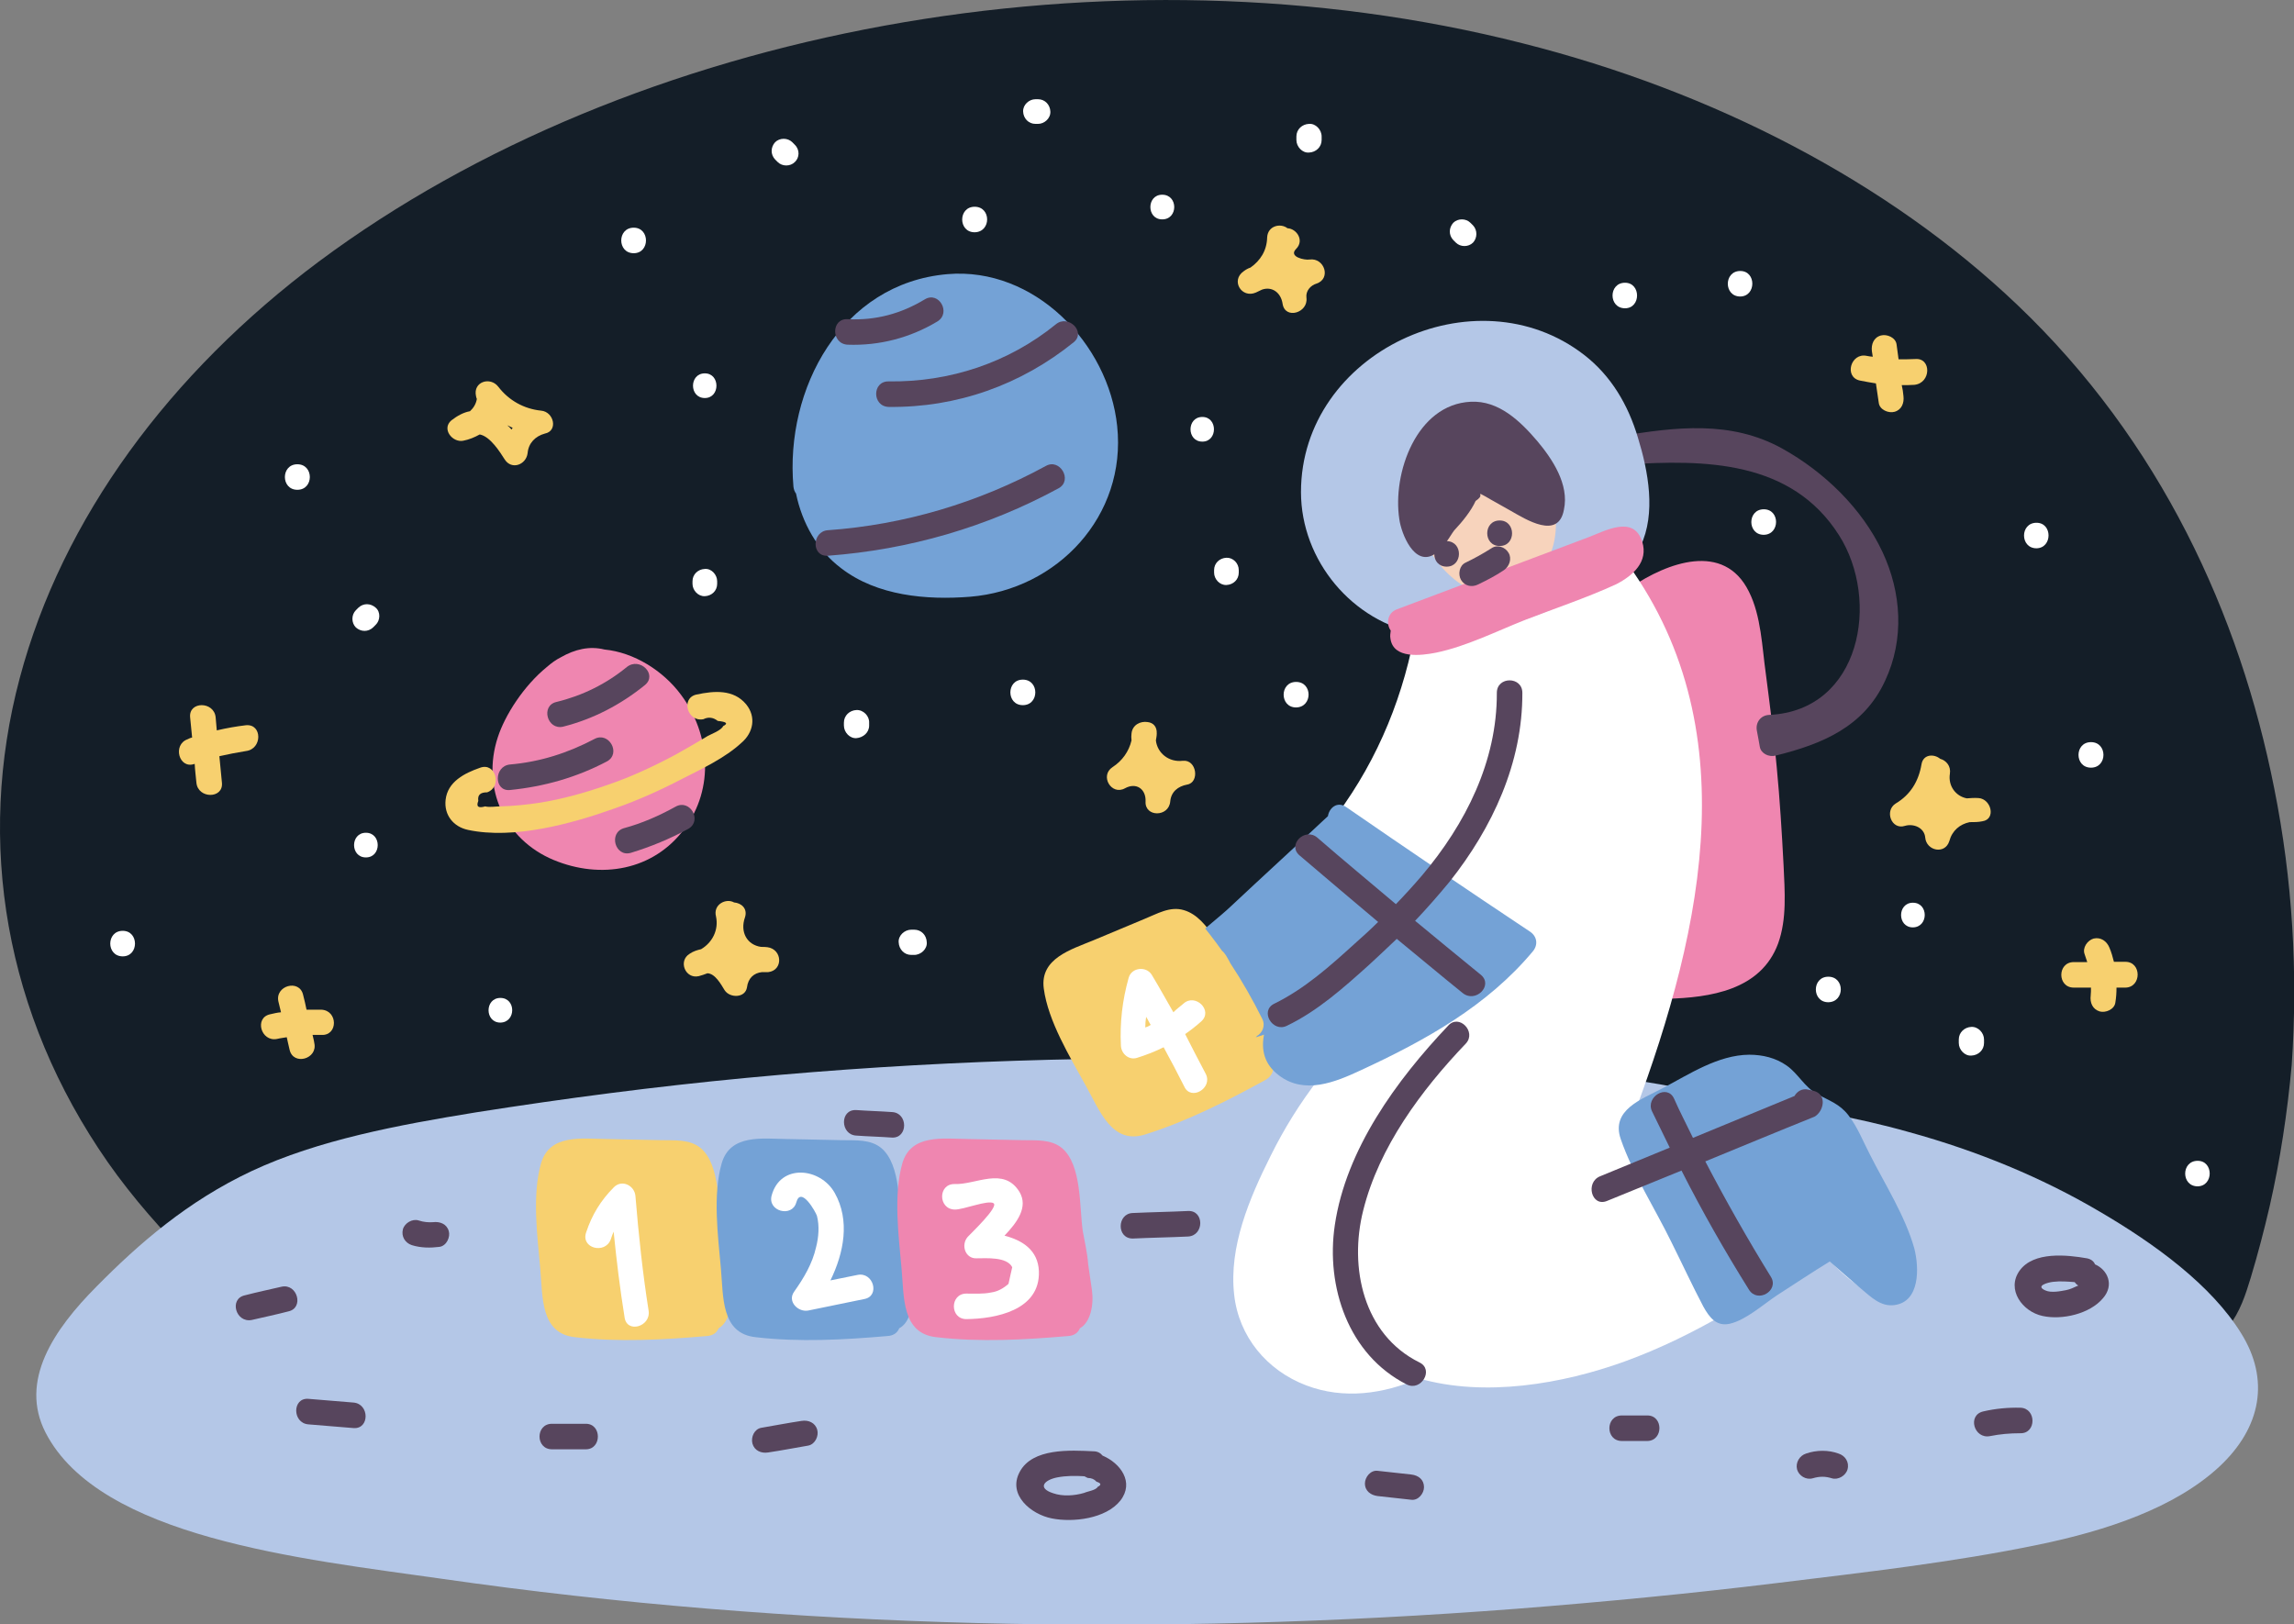 <svg width="531" height="376" viewBox="0 0 531 376" fill="none" xmlns="http://www.w3.org/2000/svg">
<rect x="0" y="0" width="531" height="376" fill="#808080" stroke="none"/>
<g clip-path="url(#clip0)">
<path d="M526.42 182.491C518.455 142.262 500.069 102.1 466.948 70.567C437.146 42.155 396.657 21.177 352.451 10.025C257.535 -14.139 146.489 6.44 73.809 60.543C39.227 86.367 14.403 120.023 4.58 156.933C-5.576 195.037 1.128 234.868 24.957 269.056C30.732 277.287 37.502 284.988 44.936 292.357C45.732 293.153 46.728 293.352 47.591 293.22C47.657 293.684 47.989 294.282 48.785 294.68C68.101 307.094 91.664 313.201 115.492 317.782C142.241 322.893 169.256 326.81 196.47 329.731C251.694 335.506 307.714 336.768 363.27 333.249C390.418 331.59 417.499 328.735 444.38 324.951C458.186 322.96 471.926 320.636 485.533 318.114C495.887 316.122 509.428 314.994 515.8 307.16C518.521 303.708 519.782 299.725 520.977 295.809C522.637 290.299 524.097 284.722 525.358 279.279C527.814 268.525 529.473 257.505 530.469 246.552C531.929 225.242 530.668 203.667 526.42 182.491Z" fill="#141E28"/>
<path d="M412.852 200.347C412.454 192.713 411.99 185.145 411.259 177.511C410.596 170.275 409.666 163.106 408.737 155.936C407.874 149.895 407.675 142.593 404.821 136.951C399.047 125.267 385.838 130.312 377.607 135.888C376.346 136.685 376.147 138.013 376.413 139.141C375.749 139.739 375.55 140.734 375.948 141.797C387.298 168.948 389.754 198.887 382.917 227.499C382.519 229.291 383.78 231.349 385.772 231.216C395.861 230.951 407.609 229.225 411.591 218.404C413.649 212.695 413.118 206.322 412.852 200.347Z" fill="#EF86B0"/>
<path d="M435.752 127.79C431.039 117.699 422.211 109.202 412.521 103.825C400.64 97.253 387.829 98.846 375.019 100.97C372.696 101.369 372.497 103.825 373.559 105.285C373.758 106.547 374.621 107.609 376.28 107.542C394.599 106.347 414.645 106.547 425.663 123.873C435.287 138.942 430.774 164.5 409.534 165.496C407.543 165.562 406.281 167.288 406.68 169.213C406.879 170.408 407.144 171.537 407.343 172.864C407.609 174.458 409.467 175.321 410.994 174.922C421.747 172.267 431.438 168.284 436.349 157.596C440.863 147.97 440.133 137.15 435.752 127.79Z" fill="#57455D"/>
<path d="M518.787 308.686C511.95 297.6 499.007 288.041 485.666 280.274C472.656 272.64 457.855 266.466 441.925 262.085C429.513 258.566 416.636 256.376 403.56 254.849C369.576 247.215 333.468 243.962 297.625 245.422C255.942 244.227 213.993 245.621 172.641 249.538C151.667 251.53 130.825 254.251 110.182 257.504C92.195 260.425 73.676 263.877 58.211 271.113C43.409 278.083 32.192 287.842 22.302 297.866C12.479 307.757 4.381 319.64 10.554 331.655C23.099 355.952 69.694 360.864 102.018 365.445C183.66 377.195 268.221 378.788 351.124 372.415C371.368 370.822 391.48 368.897 411.525 366.441C431.57 363.984 452.146 361.661 471.727 357.612C487.856 354.292 503.454 348.982 513.61 339.621C523.566 330.394 525.358 319.241 518.787 308.686Z" fill="#B4C7E7"/>
<path d="M457.988 184.747C456.992 184.681 456.129 184.747 455.266 184.814C452.744 184.349 450.885 181.959 451.35 179.104C451.616 177.312 450.487 176.051 449.093 175.653C447.633 174.458 445.177 174.59 444.779 176.914C444.115 180.83 442.257 183.951 438.805 186.008C436.15 187.668 437.809 192.182 440.929 191.186C442.92 190.589 445.443 191.585 445.642 193.908C445.907 196.962 450.222 197.891 451.217 194.705C451.881 192.249 453.673 190.788 455.93 190.323C456.926 190.323 457.921 190.323 458.85 190.124C462.103 189.66 460.908 184.946 457.988 184.747Z" fill="#F7D06F"/>
<path d="M177.619 219.267C177.155 219.201 176.624 219.201 176.159 219.201C172.907 218.736 171.247 215.749 172.442 212.363C173.106 210.305 171.579 209.044 169.92 208.911C168.061 207.849 165.008 209.376 165.738 212.164C166.402 215.284 164.875 218.205 162.287 219.732C161.424 219.931 160.495 220.196 159.632 220.794C156.91 222.453 158.636 226.702 161.756 225.972C162.42 225.773 163.15 225.573 163.747 225.308C165.539 225.374 166.867 227.83 167.73 229.225C168.924 231.083 172.509 231.083 172.907 228.561C173.172 226.436 174.5 225.241 176.358 225.042C176.823 225.042 177.354 225.042 177.819 225.042C181.336 224.644 181.137 219.732 177.619 219.267Z" fill="#F7D06F"/>
<path d="M125.25 95.062C121.333 94.664 117.816 92.739 115.36 89.552C113.501 87.096 109.452 88.357 110.182 91.677C110.249 91.876 110.249 92.141 110.382 92.34C110.182 93.535 109.585 94.465 108.789 95.195C107.328 95.46 105.934 96.191 104.474 97.319C102.151 99.311 104.74 102.497 107.196 102.032C108.589 101.767 109.851 101.236 111.045 100.572C113.501 101.037 115.758 104.688 116.82 106.347C118.413 108.87 121.798 107.609 122.13 104.887C122.329 102.564 123.922 100.97 126.112 100.373C129.232 99.775 128.236 95.328 125.25 95.062ZM117.417 98.448C117.816 98.647 118.214 98.846 118.678 99.045C118.612 99.112 118.479 99.244 118.413 99.444C118.081 99.045 117.816 98.78 117.417 98.448Z" fill="#F7D06F"/>
<path d="M303.135 60.078C302.073 60.277 298.156 59.48 300.015 57.621C302.006 55.63 300.081 52.908 298.024 52.842C296.431 51.581 293.444 52.244 293.311 54.966C293.245 58.02 291.718 60.343 289.461 61.936C288.864 62.136 288.399 62.401 287.868 62.799C284.815 64.924 287.404 69.172 290.722 67.712C291.187 67.513 291.585 67.314 292.116 67.048C294.373 66.251 296.497 67.645 296.895 70.367C297.493 74.018 302.869 72.425 302.405 68.907C302.205 67.314 303.4 66.052 304.728 65.654C308.179 64.525 306.586 59.613 303.135 60.078Z" fill="#F7D06F"/>
<path d="M273.797 176.117C270.544 176.515 267.889 174.325 267.558 171.404C267.624 170.939 267.757 170.408 267.757 169.811C267.823 168.151 266.894 167.288 265.633 167.155C264.04 166.89 262.115 167.753 261.916 169.811C261.849 170.275 261.849 170.873 261.916 171.404C261.318 173.927 259.792 176.117 257.535 177.578C254.482 179.569 257.269 184.216 260.389 182.49C263.044 181.03 265.301 182.689 265.168 185.544C264.969 189.195 270.544 189.195 270.876 185.544C271.075 183.287 272.668 182.025 274.792 181.627C277.713 181.162 277.049 175.785 273.797 176.117Z" fill="#F7D06F"/>
<path d="M278.31 96.523C274.66 96.523 274.66 102.232 278.31 102.232C281.895 102.232 281.895 96.523 278.31 96.523Z" fill="white"/>
<path d="M442.788 208.977C439.137 208.977 439.137 214.686 442.788 214.686C446.438 214.62 446.438 208.977 442.788 208.977Z" fill="white"/>
<path d="M240.277 22.969H239.68C238.22 22.969 236.76 24.23 236.826 25.823C236.892 27.417 238.087 28.678 239.68 28.678H240.277C241.738 28.678 243.198 27.417 243.132 25.823C243.065 24.23 241.87 22.969 240.277 22.969Z" fill="white"/>
<path d="M283.886 129.117C282.293 129.184 281.032 130.379 281.032 131.972V132.569C281.032 134.03 282.293 135.49 283.886 135.424C285.479 135.357 286.74 134.162 286.74 132.569V131.972C286.74 130.379 285.413 129.051 283.886 129.117Z" fill="white"/>
<path d="M340.968 52.178C340.769 51.979 340.57 51.78 340.371 51.581C339.309 50.518 337.45 50.518 336.388 51.581C335.326 52.775 335.326 54.435 336.388 55.563L336.986 56.161C338.048 57.223 339.906 57.223 340.968 56.161C341.964 55.099 342.03 53.306 340.968 52.178Z" fill="white"/>
<path d="M327.76 113.251C324.109 113.251 324.109 118.96 327.76 118.96C331.477 118.828 331.477 113.251 327.76 113.251Z" fill="white"/>
<path d="M269.018 45.075C265.367 45.075 265.367 50.784 269.018 50.784C272.735 50.784 272.735 45.075 269.018 45.075Z" fill="white"/>
<path d="M183.991 33.524C183.792 33.325 183.593 33.126 183.394 32.926C182.332 31.864 180.474 31.864 179.412 32.926C178.35 34.121 178.35 35.781 179.412 36.91C179.611 37.109 179.81 37.308 180.009 37.507C181.071 38.569 182.929 38.569 183.991 37.507C185.053 36.511 185.186 34.719 183.991 33.524Z" fill="white"/>
<path d="M163.15 86.432C159.499 86.432 159.499 92.141 163.15 92.141C166.734 92.141 166.734 86.432 163.15 86.432Z" fill="white"/>
<path d="M86.951 140.668C85.757 139.606 84.097 139.606 82.969 140.668C82.77 140.867 82.57 141.066 82.371 141.266C81.309 142.328 81.309 144.186 82.371 145.249C83.566 146.311 85.225 146.311 86.354 145.249L86.951 144.651C88.013 143.655 88.146 141.664 86.951 140.668Z" fill="white"/>
<path d="M163.15 131.706C161.557 131.773 160.296 132.967 160.296 134.561V135.158C160.296 136.619 161.557 138.079 163.15 138.013C164.743 137.946 166.004 136.751 166.004 135.158V134.561C166.004 133.034 164.676 131.573 163.15 131.706Z" fill="white"/>
<path d="M115.824 231.017C112.174 231.017 112.174 236.726 115.824 236.726C119.475 236.66 119.475 231.017 115.824 231.017Z" fill="white"/>
<path d="M84.695 192.78C81.044 192.78 81.044 198.489 84.695 198.489C88.345 198.489 88.345 192.78 84.695 192.78Z" fill="white"/>
<path d="M274.992 280.34C270.81 280.54 266.496 280.606 262.248 280.805C258.531 280.871 258.398 286.78 262.248 286.713C266.429 286.514 270.744 286.448 274.992 286.249C278.775 286.049 278.775 280.141 274.992 280.34Z" fill="#57455D"/>
<path d="M484.936 292.688C484.67 292.024 484.073 291.493 483.077 291.294C478.497 290.497 470.731 289.634 467.479 294.148C464.359 298.53 468.143 303.641 472.789 304.637C477.303 305.633 483.741 304.172 486.794 300.521C489.449 297.468 487.856 293.949 484.936 292.688ZM478.232 298.662C476.838 298.928 474.78 299.326 473.453 298.729C470.997 297.667 474.05 296.87 475.245 296.737C476.904 296.538 478.564 296.671 480.223 296.804C480.422 297.069 480.688 297.401 481.086 297.6C481.02 297.6 481.02 297.667 480.887 297.667C480.024 298.065 479.228 298.463 478.232 298.662Z" fill="#57455D"/>
<path d="M381.324 327.672H375.417C371.567 327.672 371.567 333.581 375.417 333.581H381.324C385.041 333.514 385.041 327.672 381.324 327.672Z" fill="#57455D"/>
<path d="M425.596 336.501C423.273 335.638 420.486 335.638 418.03 336.501C416.57 336.966 415.574 338.559 415.972 340.153C416.37 341.613 418.03 342.675 419.623 342.21C421.216 341.746 422.477 341.746 424.003 342.21C425.464 342.675 427.256 341.613 427.654 340.153C428.119 338.427 427.057 336.966 425.596 336.501Z" fill="#57455D"/>
<path d="M255.212 336.966C254.747 336.369 254.017 335.97 253.154 335.97C247.778 335.705 238.95 335.174 236.029 340.75C233.175 346.061 238.684 350.575 243.463 351.504C248.375 352.5 256.008 351.571 259.327 347.388C262.646 343.14 259.327 338.692 255.212 336.966ZM254.083 344.202C253.685 344.999 251.628 345.264 250.964 345.596C248.707 346.26 245.986 346.459 243.729 345.662C240.078 344.468 241.671 342.609 244.725 342.011C246.782 341.613 248.906 341.613 250.964 341.746C251.229 341.812 251.428 342.011 251.827 342.144C252.623 342.144 253.287 342.41 253.818 343.007C254.88 343.339 255.013 343.737 254.083 344.202Z" fill="#57455D"/>
<path d="M189.169 330.992C188.704 329.332 187.111 328.668 185.518 328.934C182.398 329.398 179.345 329.996 176.226 330.527C174.633 330.792 173.77 332.651 174.168 334.178C174.633 335.838 176.226 336.501 177.819 336.236C180.938 335.771 183.991 335.174 187.111 334.643C188.704 334.311 189.567 332.386 189.169 330.992Z" fill="#57455D"/>
<path d="M206.493 257.438C203.771 257.239 200.917 257.172 198.196 256.973C194.346 256.774 194.479 262.682 198.196 262.881C200.917 263.08 203.771 263.147 206.493 263.346C210.21 263.479 210.21 257.637 206.493 257.438Z" fill="#57455D"/>
<path d="M103.877 284.987C103.412 283.328 101.819 282.73 100.226 282.929C99.231 282.996 98.102 282.929 96.907 282.531C95.447 282.066 93.655 283.129 93.257 284.589C92.859 286.182 93.722 287.709 95.314 288.24C97.439 288.904 99.629 288.904 101.753 288.638C103.412 288.373 104.275 286.315 103.877 284.987Z" fill="#57455D"/>
<path d="M81.84 324.685C78.323 324.419 74.871 324.088 71.353 323.822C67.636 323.556 67.636 329.398 71.353 329.73C74.871 329.996 78.323 330.328 81.84 330.593C85.557 330.859 85.557 325.017 81.84 324.685Z" fill="#57455D"/>
<path d="M467.678 325.88C464.758 325.814 461.904 326.079 459.049 326.743C455.332 327.606 456.925 333.182 460.642 332.452C462.966 331.987 465.222 331.788 467.678 331.788C471.395 331.855 471.395 326.013 467.678 325.88Z" fill="#57455D"/>
<path d="M326.698 341.347C324.043 341.082 321.52 340.75 318.865 340.484C317.272 340.285 315.945 341.945 315.945 343.405C315.945 345.198 317.339 346.127 318.865 346.326C321.52 346.592 324.043 346.924 326.698 347.189C328.291 347.388 329.618 345.729 329.618 344.268C329.618 342.542 328.357 341.547 326.698 341.347Z" fill="#57455D"/>
<path d="M135.604 329.597H127.772C123.922 329.597 123.922 335.506 127.772 335.506H135.604C139.321 335.506 139.321 329.597 135.604 329.597Z" fill="#57455D"/>
<path d="M65.18 297.866C62.326 298.53 59.472 299.127 56.684 299.857C52.967 300.654 54.56 306.297 58.277 305.566C61.131 304.903 63.986 304.305 66.773 303.575C70.424 302.778 68.831 297.069 65.18 297.866Z" fill="#57455D"/>
<path d="M303.002 28.678C301.409 28.744 300.081 29.939 300.081 31.599V32.395C300.081 33.989 301.475 35.449 303.002 35.316C304.595 35.25 305.922 34.055 305.922 32.395V31.599C305.922 30.006 304.529 28.545 303.002 28.678Z" fill="white"/>
<path d="M491.972 222.653H489.317C489.051 221.59 488.719 220.395 488.255 219.333C487.657 217.873 486.263 216.877 484.604 217.275C483.21 217.674 481.949 219.4 482.546 220.927C482.745 221.524 482.945 222.121 483.144 222.719H480.024C476.174 222.719 476.174 228.627 480.024 228.627H484.007C484.007 229.225 484.007 229.888 483.94 230.486C483.741 232.079 484.338 233.606 485.998 234.137C487.392 234.535 489.449 233.672 489.648 232.079C489.848 230.884 489.914 229.756 489.914 228.627H491.972C495.755 228.561 495.755 222.653 491.972 222.653Z" fill="#F7D06F"/>
<path d="M443.319 83.113C442.057 83.179 440.796 83.179 439.469 83.179C439.27 81.984 439.203 80.922 439.004 79.727C438.805 78.134 436.747 77.271 435.354 77.669C433.694 78.134 433.097 79.727 433.296 81.321L433.495 82.582C433.03 82.516 432.632 82.516 432.101 82.383C428.384 81.586 426.791 87.295 430.508 88.092C431.769 88.357 433.03 88.556 434.225 88.756L434.889 93.27C435.088 94.863 437.146 95.726 438.54 95.328C440.199 94.863 440.796 93.27 440.597 91.677C440.531 90.814 440.398 90.017 440.199 89.154C441.195 89.154 442.19 89.154 443.119 89.088C447.036 88.689 447.102 82.781 443.319 83.113Z" fill="#F7D06F"/>
<path d="M56.95 167.886C54.693 168.151 52.436 168.549 50.179 169.08C50.113 168.085 49.98 167.023 49.914 166.027C49.516 162.309 43.675 162.309 44.007 166.027C44.206 167.62 44.272 169.147 44.471 170.74C44.073 170.806 43.807 170.939 43.409 171.138C39.891 172.4 41.418 178.109 45.002 176.847C45.002 176.847 45.002 176.847 45.069 176.847C45.135 178.308 45.334 179.768 45.467 181.229C45.865 184.946 51.706 184.946 51.374 181.229C51.175 179.171 50.976 177.113 50.777 175.055C52.834 174.59 54.892 174.192 56.95 173.86C60.733 173.395 60.733 167.554 56.95 167.886Z" fill="#F7D06F"/>
<path d="M74.406 233.739C73.212 233.739 72.083 233.739 70.955 233.739C70.689 232.544 70.49 231.482 70.158 230.287C69.296 226.569 63.587 228.162 64.45 231.88C64.649 232.677 64.848 233.473 65.047 234.336C64.185 234.403 63.388 234.602 62.525 234.801C58.808 235.597 60.401 241.24 64.118 240.51C64.915 240.311 65.711 240.244 66.375 240.112C66.574 241.107 66.84 242.103 67.039 243.032C67.902 246.75 73.61 245.157 72.747 241.439C72.681 240.842 72.481 240.244 72.349 239.58C73.013 239.58 73.743 239.58 74.406 239.58C78.256 239.78 78.256 233.938 74.406 233.739Z" fill="#F7D06F"/>
<path d="M225.609 47.863C221.759 47.863 221.759 53.771 225.609 53.771C229.458 53.705 229.458 47.863 225.609 47.863Z" fill="white"/>
<path d="M146.689 52.709C142.839 52.709 142.839 58.617 146.689 58.617C150.472 58.617 150.472 52.709 146.689 52.709Z" fill="white"/>
<path d="M68.831 107.476C64.981 107.476 64.981 113.384 68.831 113.384C72.681 113.384 72.681 107.476 68.831 107.476Z" fill="white"/>
<path d="M28.409 215.483C24.559 215.483 24.559 221.391 28.409 221.391C32.192 221.391 32.192 215.483 28.409 215.483Z" fill="white"/>
<path d="M471.395 121.018C467.546 121.018 467.546 126.927 471.395 126.927C475.112 126.86 475.112 121.018 471.395 121.018Z" fill="white"/>
<path d="M484.007 171.802C480.157 171.802 480.157 177.71 484.007 177.71C487.856 177.71 487.856 171.802 484.007 171.802Z" fill="white"/>
<path d="M456.328 237.722C454.735 237.788 453.408 238.983 453.408 240.643V241.439C453.408 243.032 454.802 244.493 456.328 244.36C457.921 244.294 459.249 243.099 459.249 241.439V240.643C459.249 239.116 457.921 237.655 456.328 237.722Z" fill="white"/>
<path d="M508.698 268.723C504.848 268.723 504.848 274.631 508.698 274.631C512.415 274.565 512.415 268.723 508.698 268.723Z" fill="white"/>
<path d="M376.147 65.455C372.297 65.455 372.297 71.363 376.147 71.363C379.864 71.363 379.864 65.455 376.147 65.455Z" fill="white"/>
<path d="M300.015 157.862C296.165 157.862 296.165 163.77 300.015 163.77C303.865 163.703 303.865 157.862 300.015 157.862Z" fill="white"/>
<path d="M441.858 297.003C439.867 288.306 437.079 279.942 433.362 271.843C431.106 266.864 428.052 256.641 421.348 256.774C420.486 256.774 419.556 256.973 418.693 257.172C413.383 251.862 408.14 244.825 400.175 247.879C392.741 250.733 385.506 254.251 378.337 257.703C394.467 214.487 405.087 165.828 374.023 126.927C372.165 124.603 369.311 125.864 368.315 128.121C356.102 131.441 344.154 135.357 332.273 140.004C331.211 140.403 330.481 141.199 330.149 142.062C329.087 142.261 328.092 143.058 327.826 144.585C325.171 160.517 319.131 175.52 309.507 188.531C304.528 195.369 298.555 201.277 292.05 206.853C286.342 211.766 277.978 216.811 274.328 223.715C271.872 228.428 273.863 233.672 278.443 236.129C284.019 239.049 290.391 236.394 295.767 233.871C295.701 234.071 295.501 234.137 295.369 234.336C292.315 239.116 294.307 245.024 299.019 247.945C301.077 249.206 303.135 249.737 305.259 249.737C300.944 255.314 297.227 261.288 294.108 267.595C289.196 277.419 284.417 288.638 285.678 299.725C286.74 309.417 293.245 317.25 302.338 320.702C311.033 324.021 320.259 322.693 328.49 319.109C343.69 323.49 361.677 320.37 376.014 315.192C392.542 309.217 407.343 299.592 421.946 289.833C425.796 294.746 430.442 298.53 436.349 301.119C439.27 302.38 442.589 300.322 441.858 297.003Z" fill="white"/>
<path d="M379.134 101.302C376.877 93.734 372.961 87.03 366.722 82.184C341.566 62.667 301.143 81.586 301.143 113.915C301.143 129.781 313.091 143.987 328.49 146.709C328.955 147.97 330.282 149.165 331.941 148.833C341.566 147.24 350.925 144.518 359.952 140.734C367.186 137.614 376.213 134.096 379.731 126.462C383.382 118.828 381.523 109.069 379.134 101.302Z" fill="#B4C7E7"/>
<path d="M353.58 102.763C348.402 95.992 336.654 93.336 331.809 100.638C316.542 113.583 337.716 149.099 354.642 134.162C363.868 126.13 360.151 111.393 353.58 102.763Z" fill="#F7D3BC"/>
<path d="M380.13 125.4C378.138 119.16 371.634 122.877 367.585 124.404C352.783 129.98 338.114 135.49 323.313 141.066C321.056 141.929 320.857 144.518 321.919 145.979C321.852 146.576 321.72 147.174 321.852 147.838C322.516 152.617 329.021 151.754 332.406 151.09C339.442 149.63 346.278 146.178 352.982 143.523C360.018 140.801 367.386 138.345 374.156 135.225C378.006 133.233 381.59 130.047 380.13 125.4Z" fill="#EF86B0"/>
<path d="M355.836 102.099C351.92 97.518 346.942 92.672 340.437 93.004C327.893 93.602 322.251 109.534 323.91 120.222C324.375 123.541 327.362 131.175 332.008 128.321C332.008 129.781 333.003 131.175 334.862 131.175C338.579 131.175 338.712 125.4 334.928 125.267C335.526 124.47 335.99 123.607 336.588 122.811C338.579 120.686 340.504 118.297 341.566 115.973C342.429 115.376 342.827 114.911 342.628 114.513L342.694 114.314C343.491 114.712 344.154 115.11 344.951 115.575C346.544 116.438 348.07 117.367 349.663 118.23C353.181 120.222 360.748 125.068 362.009 117.965C363.27 112.123 359.288 106.215 355.836 102.099Z" fill="#57455D"/>
<path d="M347.141 120.487C343.291 120.487 343.291 126.395 347.141 126.395C350.991 126.395 350.925 120.487 347.141 120.487Z" fill="#57455D"/>
<path d="M349.199 127.989C348.402 126.595 346.544 125.997 345.216 126.927C343.225 128.188 341.3 129.25 339.243 130.246C337.782 130.91 337.45 132.967 338.181 134.229C339.043 135.689 340.703 136.021 342.163 135.291C344.221 134.295 346.278 133.233 348.137 131.972C349.398 131.109 349.995 129.316 349.199 127.989Z" fill="#57455D"/>
<path d="M443.12 289.037C440.996 281.469 436.349 274.233 432.831 267.263C431.238 264.209 429.977 260.89 427.853 258.168C425.796 255.513 423.473 254.849 420.618 253.256C417.698 251.662 416.238 248.542 413.583 246.684C411.06 244.891 408.007 244.161 404.888 244.161C397.653 244.227 391.015 248.675 384.842 251.928C380.063 254.451 372.828 256.907 375.152 263.678C378.006 271.91 383.117 279.809 386.9 287.576C389.356 292.489 391.679 297.534 394.268 302.446C395.661 304.969 397.321 307.16 400.44 306.429C404.157 305.566 408.206 301.915 411.326 299.857C415.441 297.202 419.424 294.547 423.539 292.024C425.862 294.082 428.252 296.206 430.707 298.264C432.964 300.123 435.287 302.579 438.54 302.114C444.447 301.318 444.248 293.484 443.12 289.037Z" fill="#74A2D6"/>
<path d="M293.643 237.854C292.581 236.195 291.519 234.535 290.391 232.876C289.129 230.419 287.337 228.162 286.209 226.304C283.289 221.59 279.97 212.429 274.062 210.703C270.81 209.708 267.823 211.566 264.836 212.761C260.92 214.421 257.004 216.014 253.088 217.674C247.977 219.798 240.676 221.856 241.605 228.826C242.601 236.394 247.645 244.626 251.296 251.264C254.548 257.04 257.336 265.072 265.102 262.616C274.792 259.562 284.085 254.849 292.913 250.003C293.975 249.405 294.705 248.41 294.705 247.281C296.431 244.692 295.435 240.709 293.643 237.854Z" fill="#F7D06F"/>
<path d="M169.123 298.662C168.858 296.671 168.526 294.746 168.261 292.754C168.061 290.032 167.398 287.244 166.999 284.987C166.203 279.477 166.8 269.719 162.22 265.802C159.698 263.678 156.18 264.01 152.994 263.943C148.813 263.877 144.565 263.744 140.25 263.678C134.675 263.612 127.241 262.483 125.25 269.254C123.126 276.623 124.387 286.182 125.05 293.617C125.648 300.189 125.05 308.686 133.082 309.549C143.171 310.744 153.658 310.147 163.614 309.284C164.875 309.217 165.871 308.62 166.336 307.492C168.792 306.097 169.522 302.114 169.123 298.662Z" fill="#F7D06F"/>
<path d="M210.94 298.662C210.674 296.671 210.342 294.746 210.077 292.754C209.878 290.032 209.214 287.244 208.816 284.987C208.019 279.477 208.617 269.719 204.037 265.802C201.514 263.678 197.997 264.01 194.811 263.943C190.629 263.877 186.381 263.744 182.067 263.678C176.491 263.612 169.057 262.483 167.066 269.254C164.942 276.623 166.203 286.182 166.867 293.617C167.464 300.189 166.867 308.686 174.898 309.549C184.987 310.744 195.474 310.147 205.431 309.284C206.692 309.217 207.687 308.62 208.152 307.492C210.741 306.097 211.404 302.114 210.94 298.662Z" fill="#74A2D6"/>
<path d="M252.756 298.662C252.49 296.671 252.159 294.746 251.893 292.754C251.694 290.032 251.03 287.244 250.632 284.987C249.835 279.477 250.433 269.719 245.853 265.802C243.331 263.678 239.813 264.01 236.627 263.943C232.445 263.877 228.197 263.744 223.883 263.678C218.307 263.612 210.873 262.483 208.882 269.254C206.758 276.623 208.019 286.182 208.683 293.617C209.28 300.189 208.683 308.686 216.714 309.549C226.803 310.744 237.291 310.147 247.247 309.284C248.508 309.217 249.504 308.62 249.968 307.492C252.424 306.097 253.221 302.114 252.756 298.662Z" fill="#EF86B0"/>
<path d="M419.822 252.525C419.424 252.459 419.025 252.326 418.627 252.26C417.167 251.862 415.972 252.658 415.375 253.72C407.542 256.973 399.71 260.16 391.878 263.412C390.418 260.359 388.825 257.371 387.497 254.318C385.904 250.866 380.86 253.919 382.386 257.239C383.78 260.093 385.108 262.815 386.502 265.669C381.125 267.927 375.749 270.051 370.372 272.308C366.921 273.702 368.381 279.477 371.966 278.017C377.74 275.693 383.448 273.304 389.223 270.98C394.002 280.407 399.179 289.501 404.821 298.53C406.812 301.782 411.857 298.795 409.932 295.609C404.556 286.912 399.445 277.884 394.732 268.856C403.162 265.404 411.591 261.886 420.021 258.5C422.211 257.239 422.941 253.322 419.822 252.525Z" fill="#57455D"/>
<path d="M339.309 241.572C341.831 238.85 337.716 234.602 335.194 237.456C323.246 250.069 311.564 266.068 308.976 283.593C306.852 297.866 312.095 313.665 325.636 320.503C328.955 322.162 332.008 317.051 328.556 315.391C315.547 308.952 312.228 293.352 315.547 280.208C319.197 265.537 329.021 252.326 339.309 241.572Z" fill="#57455D"/>
<path d="M408.273 117.898C404.423 117.898 404.423 123.806 408.273 123.806C412.056 123.74 412.056 117.898 408.273 117.898Z" fill="white"/>
<path d="M423.207 226.104C419.357 226.104 419.357 232.013 423.207 232.013C427.057 231.946 427.057 226.104 423.207 226.104Z" fill="white"/>
<path d="M402.83 62.733C398.98 62.733 398.98 68.641 402.83 68.641C406.547 68.575 406.547 62.733 402.83 62.733Z" fill="white"/>
<path d="M258.597 98.647C256.606 79.528 239.415 61.737 219.303 63.463C194.744 65.588 181.668 90.017 183.66 112.654C183.726 113.251 183.925 113.849 184.257 114.247C185.651 121.018 189.169 127.391 194.744 131.573C203.041 137.946 214.458 138.942 224.547 138.145C244.791 136.486 260.787 119.425 258.597 98.647Z" fill="#74A2D6"/>
<path d="M157.641 160.849C153.525 155.273 146.755 151.024 139.918 150.36C136.467 149.497 133.082 150.294 129.829 152.153C128.635 152.75 127.573 153.547 126.577 154.41C121.201 158.791 116.886 165.562 115.227 170.674C111.377 182.424 116.82 194.373 128.17 199.086C139.056 203.6 151.269 201.542 158.437 191.85C165.406 182.49 164.411 169.943 157.641 160.849Z" fill="#EF86B0"/>
<path d="M172.708 163.04C169.787 159.521 165.274 159.919 161.225 160.782C157.508 161.579 159.101 167.222 162.818 166.492C164.013 165.894 165.141 166.093 166.137 166.89C168.194 167.089 168.592 167.487 167.398 168.085C166.933 169.08 164.743 169.877 163.88 170.342C161.424 171.802 158.968 173.263 156.446 174.657C151.335 177.379 146.158 179.835 140.649 181.693C135.538 183.486 130.36 184.946 125.05 185.809C121.997 186.274 118.878 186.606 115.758 186.672C114.762 186.672 113.302 186.938 112.306 186.672C110.713 187.137 110.182 186.739 110.713 185.411C110.514 184.017 111.178 183.419 112.771 183.419C116.289 182.158 114.762 176.449 111.178 177.71C107.527 178.972 103.611 180.963 103.147 185.145C102.748 188.664 104.939 191.386 108.324 192.116C118.878 194.373 132.219 190.722 142.109 187.203C147.485 185.345 152.662 183.021 157.773 180.366C162.353 178.042 167.862 175.453 171.646 171.935C174.367 169.612 175.097 165.96 172.708 163.04Z" fill="#F7D06F"/>
<path d="M198.262 164.367C196.669 164.434 195.342 165.629 195.342 167.288V167.952C195.342 169.545 196.735 171.006 198.262 170.873C199.789 170.74 201.183 169.612 201.183 167.952V167.288C201.249 165.761 199.855 164.301 198.262 164.367Z" fill="white"/>
<path d="M211.603 215.217H210.94C209.347 215.217 207.886 216.612 208.019 218.138C208.086 219.732 209.28 221.059 210.94 221.059H211.603C213.196 221.059 214.657 219.665 214.524 218.138C214.458 216.479 213.263 215.217 211.603 215.217Z" fill="white"/>
<path d="M236.76 157.33C232.91 157.33 232.91 163.239 236.76 163.239C240.609 163.239 240.609 157.33 236.76 157.33Z" fill="white"/>
<path d="M354.177 215.682C339.906 206.189 325.702 196.564 311.564 186.805C309.507 185.411 307.648 187.071 307.383 188.929C299.949 195.9 292.382 202.804 284.948 209.774C279.771 214.686 270.876 220.329 269.018 227.631C267.558 233.208 271.341 238.186 276.253 240.377C281.762 242.701 287.205 241.373 292.581 239.514C291.917 242.966 292.581 246.352 296.033 248.941C301.94 253.455 309.042 250.534 315.016 247.746C329.817 240.908 344.287 232.876 354.841 220.196C356.035 218.736 355.836 216.811 354.177 215.682Z" fill="#74A2D6"/>
<path d="M342.827 225.706C337.716 221.524 332.672 217.408 327.561 213.16C330.282 210.305 332.937 207.251 335.526 204.131C345.482 191.585 352.451 176.582 352.385 160.384C352.385 156.534 346.478 156.534 346.478 160.384C346.544 176.25 339.243 190.722 329.154 202.671C327.162 204.994 325.171 207.185 323.114 209.309C317.073 204.198 310.967 199.153 304.927 193.908C302.073 191.452 297.891 195.568 300.812 198.024C306.852 203.202 312.958 208.314 318.998 213.425C317.206 215.217 315.348 216.877 313.489 218.537C307.781 223.715 302.006 228.893 294.971 232.345C291.519 234.004 294.572 239.116 297.891 237.456C305.06 234.004 311.033 228.627 316.874 223.383C318.998 221.391 321.189 219.4 323.313 217.342C328.424 221.524 333.468 225.773 338.579 229.888C341.566 232.278 345.681 228.162 342.827 225.706Z" fill="#57455D"/>
<path d="M292.183 235.863C289.926 231.349 287.47 227.034 284.749 222.918C284.483 222.321 284.085 221.723 283.753 221.126C283.488 220.727 283.156 220.329 282.89 220.13C281.098 217.607 279.173 215.151 277.182 212.695C275.058 210.04 271.474 213.16 272.469 215.948C271.009 216.545 270.014 218.271 270.81 220.13C270.876 220.329 271.009 220.528 271.076 220.727C269.881 220.064 268.421 220.329 267.558 221.192C265.566 218.271 260.787 221.126 262.646 224.312C267.226 232.411 272.536 239.979 278.443 247.215C280.434 249.538 283.82 247.015 283.355 244.493C284.55 244.559 285.612 243.895 286.076 242.833C287.072 242.833 287.935 242.236 288.399 241.439C289.395 241.439 290.457 240.775 290.922 239.846C292.183 239.116 292.979 237.523 292.183 235.863Z" fill="#F7D06F"/>
<path d="M279.107 248.609C277.514 245.555 275.854 242.435 274.328 239.381C275.589 238.518 276.85 237.523 278.045 236.46C280.899 233.938 276.651 229.822 273.93 232.345C273.133 233.008 272.337 233.606 271.607 234.336C269.947 231.482 268.354 228.561 266.628 225.706C265.367 223.582 261.916 223.914 261.252 226.37C259.792 231.548 259.194 236.726 259.46 242.037C259.526 243.895 261.252 245.489 263.177 244.891C265.301 244.227 267.358 243.431 269.35 242.435C271.009 245.489 272.602 248.476 274.129 251.53C275.655 254.915 280.766 251.928 279.107 248.609ZM265.102 237.854C265.102 237.058 265.168 236.195 265.301 235.398C265.699 235.996 265.965 236.66 266.363 237.257C265.965 237.523 265.566 237.722 265.102 237.854Z" fill="white"/>
<path d="M150.14 303.442C148.746 294.613 147.817 285.784 147.087 276.888C146.888 274.432 143.967 272.972 142.109 274.83C139.056 277.884 136.998 281.27 135.67 285.319C134.409 288.97 140.051 290.431 141.379 286.912C141.578 286.315 141.777 285.717 142.042 285.12C142.706 291.758 143.503 298.33 144.565 304.902C145.029 308.753 150.671 307.16 150.14 303.442Z" fill="white"/>
<path d="M198.461 295.144C196.404 295.542 194.28 296.007 192.222 296.405C195.342 290.032 196.802 282.531 193.218 276.158C189.899 270.25 180.606 269.321 178.615 276.756C177.619 280.407 183.328 281.934 184.323 278.349C185.385 274.432 188.837 280.606 189.102 281.469C189.7 283.792 189.501 286.381 188.903 288.705C188.04 292.555 186.049 295.874 183.792 299.061C182.199 301.318 184.788 303.84 187.111 303.376C191.425 302.513 195.74 301.583 200.054 300.72C203.771 300.056 202.178 294.347 198.461 295.144Z" fill="white"/>
<path d="M240.477 294.281C240.277 289.369 236.627 287.112 232.512 286.049C235.432 282.996 238.087 279.411 235.963 275.893C232.312 269.984 225.874 274.299 220.962 274.1C217.113 274.034 217.113 279.876 220.962 280.008C222.954 280.075 228.728 277.685 229.989 278.548C231.184 279.411 224.878 285.386 224.016 286.315C222.356 288.174 223.418 291.427 226.073 291.294C228.33 291.294 233.043 290.895 234.304 293.352C234.038 294.613 233.706 295.874 233.441 297.202C232.246 298.264 230.919 298.994 229.458 299.193C227.6 299.592 225.542 299.459 223.684 299.459C219.834 299.459 219.834 305.367 223.684 305.367C230.388 305.301 240.808 303.376 240.477 294.281Z" fill="white"/>
<path d="M242.07 107.874C226.472 116.371 209.347 121.483 191.625 122.744C187.908 123.01 187.775 128.918 191.625 128.653C210.409 127.258 228.529 122.014 245.123 112.986C248.309 111.127 245.322 106.016 242.07 107.874Z" fill="#57455D"/>
<path d="M244.393 75.081C233.441 83.976 219.834 88.49 205.696 88.291C201.846 88.225 201.846 94.066 205.696 94.199C221.493 94.398 236.361 89.088 248.574 79.196C251.428 76.806 247.247 72.691 244.393 75.081Z" fill="#57455D"/>
<path d="M214.059 69.305C208.55 72.624 202.709 74.218 196.204 73.886C192.355 73.686 192.355 79.595 196.204 79.794C203.572 80.059 210.674 78.201 216.98 74.417C220.232 72.425 217.312 67.314 214.059 69.305Z" fill="#57455D"/>
<path d="M145.096 154.41C140.317 158.326 134.808 161.048 128.767 162.508C125.117 163.371 126.643 169.08 130.36 168.217C137.396 166.425 143.702 163.106 149.277 158.592C152.264 156.136 148.083 152.02 145.096 154.41Z" fill="#57455D"/>
<path d="M137.595 171.072C131.422 174.325 124.984 176.383 118.015 176.98C114.298 177.379 114.298 183.22 118.015 182.888C125.98 182.092 133.48 179.967 140.516 176.25C143.835 174.391 140.914 169.28 137.595 171.072Z" fill="#57455D"/>
<path d="M156.379 186.739C152.53 188.863 148.614 190.589 144.432 191.717C140.781 192.78 142.374 198.489 146.025 197.427C150.605 196.032 155.118 194.174 159.366 191.85C162.619 189.925 159.698 184.88 156.379 186.739Z" fill="#57455D"/>
</g>
<defs>
<clipPath id="clip0">
<rect width="531" height="376" fill="white"/>
</clipPath>
</defs>
</svg>
